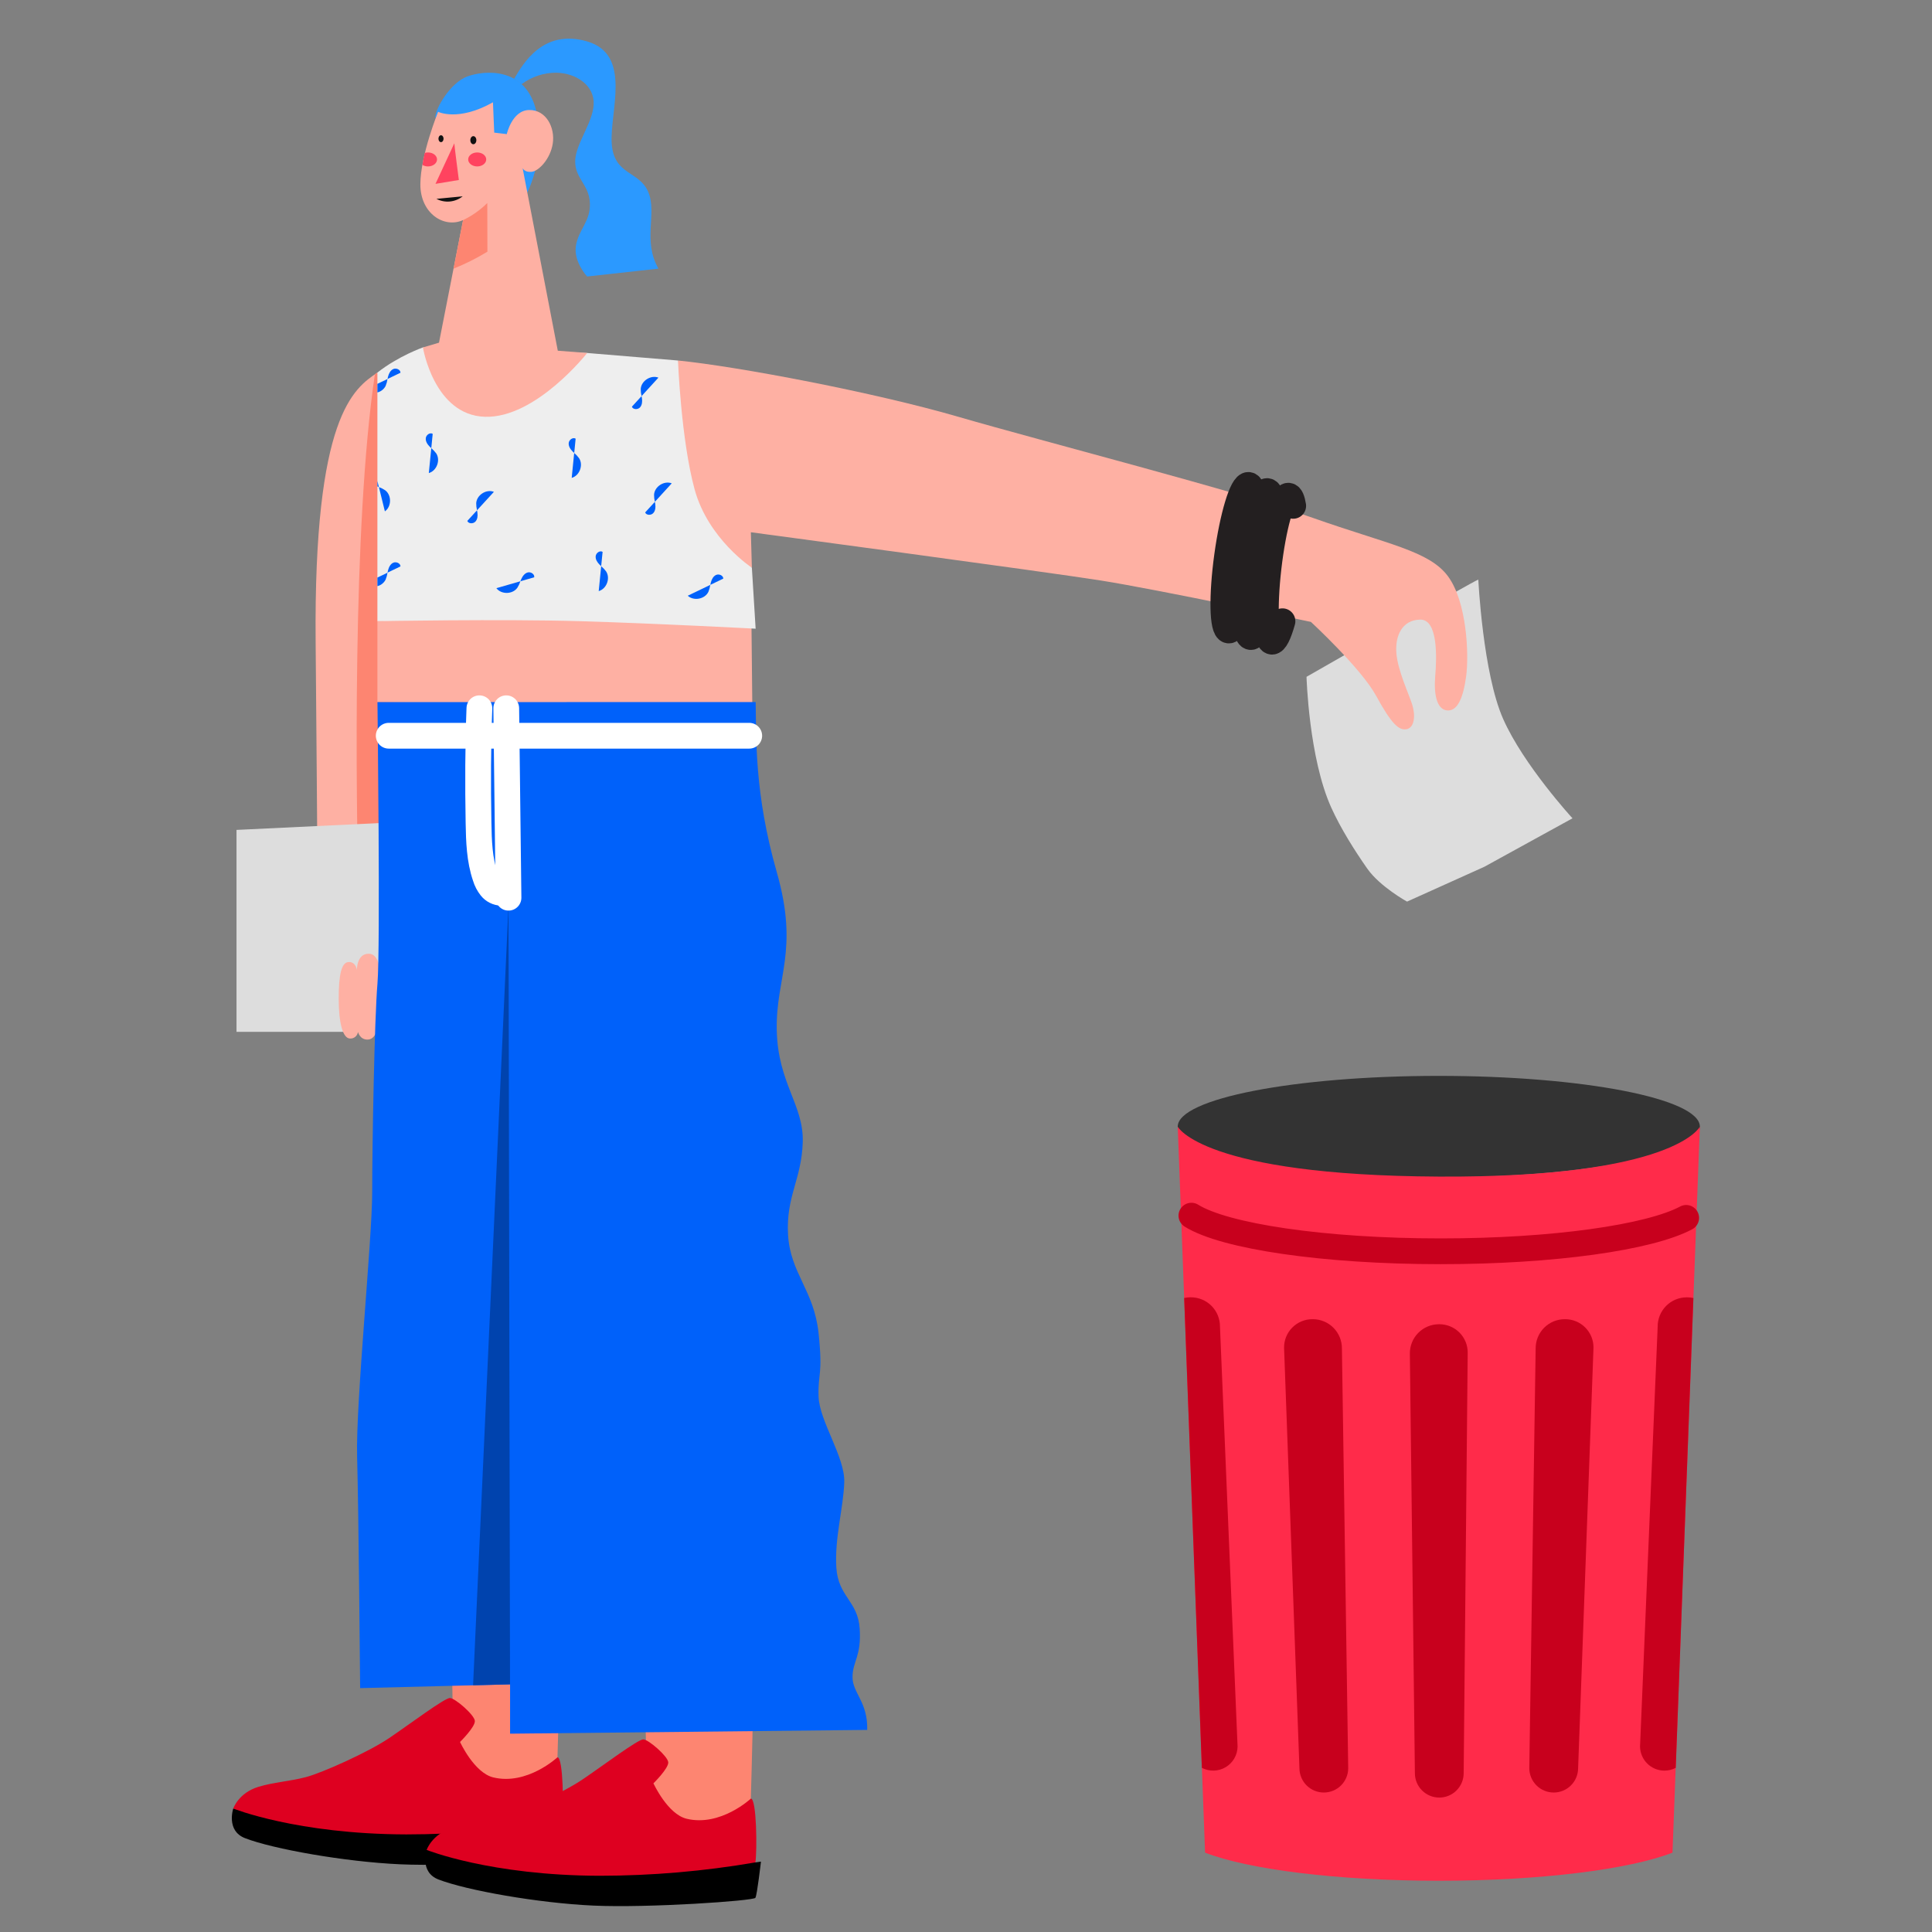 <svg width="150" height="150" viewBox="0 0 150 150" fill="none" xmlns="http://www.w3.org/2000/svg" style="width: 200px; height: 200px;"><rect x="0" y="0" width="150" height="150" fill="#808080" stroke="none"/><style>
     .garbage1 {animation:garbage1 3.5s infinite;}
     @keyframes garbage1 {
         0%{transform: translate3d(0, 0, 0);}
         20%{transform: translate3d(0, 0, 0);}
         80%{transform: translate3d(0, 70px, 0);}
         89%{transform: translate3d(0, 70px, 0); opacity: 1;}
         90%{transform: translate3d(0, 0, 0); opacity: 0;}
         100%{transform: translate3d(0, 0, 0); opacity: 1;}
     }
     @media (prefers-reduced-motion: reduce) {
         .garbage1  {
             animation: none;
         }
     }
    </style><path class="fillCls4" d="M58.649 144.596L59.079 144.537C59.079 144.537 58.786 147.111 58.649 147.346C58.512 147.58 50.362 148.145 46.072 147.95C41.782 147.755 36.217 146.764 34.041 145.922C32.549 145.344 33.125 143.621 33.125 143.621L49.934 144.206L58.649 144.596Z" fill="#000000" stroke-width="2px" style="animation-duration: 3.5s;"></path><path class="fillCls5" d="M43.421 130.313C43.46 130.41 43.246 137.781 43.246 137.781C43.246 137.781 39.077 139.775 38.896 139.692C38.715 139.61 35.211 136.67 35.211 136.67L35.094 129.357L43.421 130.313Z" fill="#FD8571" stroke-width="2px" style="animation-duration: 3.5s;"></path><path class="fillCls4" d="M43.634 141.389L44.063 141.33C44.063 141.33 43.77 143.904 43.634 144.139C43.497 144.374 35.347 144.938 31.057 144.743C26.767 144.548 21.201 143.558 19.025 142.715C17.534 142.138 18.109 140.414 18.109 140.414L34.917 141L43.634 141.389Z" fill="#000000" stroke-width="2px" style="animation-duration: 3.5s;"></path><path class="fillCls3" d="M43.282 136.435C43.735 136.455 43.771 140.452 43.634 141.389C39.641 142.074 35.596 142.42 31.544 142.423C23.043 142.403 18.109 140.414 18.109 140.414C18.109 140.414 18.519 139.205 20.04 138.737C21.238 138.368 22.477 138.308 23.745 137.976C25.013 137.644 28.58 136.046 30.199 134.954C31.817 133.862 34.528 131.815 34.937 131.834C35.347 131.853 36.828 133.14 36.867 133.608C36.906 134.076 35.717 135.246 35.717 135.246C35.717 135.246 36.812 137.634 38.291 137.996C40.923 138.639 43.282 136.435 43.282 136.435Z" fill="#DE0020" stroke-width="2px" style="animation-duration: 3.5s;"></path><path class="fillCls5" d="M58.433 133.52C58.472 133.618 58.258 140.989 58.258 140.989C58.258 140.989 54.089 142.983 53.908 142.899C53.727 142.816 50.222 139.877 50.222 139.877L50.105 132.565L58.433 133.52Z" fill="#FD8571" stroke-width="2px" style="animation-duration: 3.5s;"></path><path class="fillCls3" d="M58.298 139.642C58.751 139.662 58.786 143.66 58.65 144.596C54.656 145.284 50.612 145.631 46.56 145.634C38.058 145.614 33.125 143.626 33.125 143.626C33.125 143.626 33.535 142.416 35.055 141.949C36.253 141.58 37.493 141.52 38.761 141.188C40.028 140.857 43.596 139.258 45.214 138.166C46.833 137.074 49.543 135.026 49.953 135.046C50.362 135.066 51.844 136.352 51.883 136.82C51.922 137.289 50.733 138.458 50.733 138.458C50.733 138.458 51.828 140.846 53.307 141.207C55.939 141.846 58.298 139.642 58.298 139.642Z" fill="#DE0020" stroke-width="2px" style="animation-duration: 3.5s;"></path><path class="fillCls5" d="M111.492 54.095C111.406 55.06 110.926 56.294 109.783 55.771C108.641 55.248 107.121 48.318 107.121 48.318L110.032 46.563L111.64 47.177L111.492 54.095Z" fill="#FD8571" stroke-width="2px" style="animation-duration: 3.5s;"></path><path class="fillCls13" d="M111.707 91.411C122.902 91.411 131.977 89.647 131.977 87.471C131.977 85.295 122.902 83.531 111.707 83.531C100.512 83.531 91.438 85.295 91.438 87.471C91.438 89.647 100.512 91.411 111.707 91.411Z" fill="#333333" stroke-width="2px" style="animation-duration: 3.5s;"></path><path class="fillCls13" d="M131.973 87.471C131.973 87.471 124.416 90.76 111.705 90.732C98.994 90.704 91.438 87.471 91.438 87.471H131.973Z" fill="#333333" stroke-width="2px" style="animation-duration: 3.5s;"></path><path class="fillCls7 garbage1" d="M114.776 45C114.776 45 115.126 52.254 116.706 55.822C118.285 59.391 122.088 63.533 122.088 63.533L115.239 67.299L109.242 70C109.242 70 107.133 68.841 106.146 67.428C105.159 66.015 104.1 64.334 103.369 62.725C101.613 58.865 101.438 52.547 101.438 52.547C101.438 52.547 114.6 45 114.776 45Z" fill="#DDDDDD" stroke-width="2px" style="animation-duration: 3.5s;"></path><path class="fillCls11" d="M93.562 143.839C96.885 145.132 103.762 146.021 111.707 146.021C119.652 146.021 126.529 145.132 129.852 143.839L131.977 87.475C131.977 87.475 130.047 91.445 111.707 91.351C93.367 91.257 91.438 87.475 91.438 87.475L93.562 143.839Z" fill="#FF2B4A" stroke-width="2px" style="animation-duration: 3.5s;"></path><path class="strokeCls1" d="M92.5 94.382C95.066 95.986 102.763 97.15 111.858 97.15C120.622 97.15 128.086 96.069 130.915 94.556" stroke="#C8001D" stroke-width="2px" stroke-linecap="round" stroke-linejoin="round" style="animation-duration: 3.5s;"></path><path class="fillCls12" d="M111.746 139.563C112.245 139.563 112.724 139.366 113.078 139.014C113.433 138.663 113.634 138.186 113.639 137.687L113.952 105.029C113.955 104.739 113.9 104.452 113.791 104.183C113.682 103.914 113.52 103.67 113.316 103.464C113.112 103.258 112.87 103.094 112.602 102.983C112.334 102.871 112.047 102.814 111.757 102.813H111.719C111.42 102.814 111.125 102.873 110.849 102.988C110.573 103.103 110.323 103.272 110.113 103.485C109.903 103.697 109.737 103.949 109.625 104.226C109.513 104.504 109.458 104.8 109.461 105.099L109.852 137.692C109.857 138.19 110.059 138.666 110.414 139.016C110.769 139.367 111.247 139.563 111.746 139.563V139.563Z" fill="#C8001D" stroke-width="2px" style="animation-duration: 3.5s;"></path><path class="fillCls12" d="M120.63 139.171C121.129 139.172 121.608 138.975 121.963 138.623C122.318 138.272 122.519 137.795 122.524 137.295L123.718 104.637C123.721 104.347 123.667 104.06 123.558 103.791C123.449 103.522 123.287 103.278 123.083 103.072C122.879 102.866 122.636 102.702 122.369 102.591C122.101 102.479 121.814 102.422 121.524 102.422H121.486C121.187 102.422 120.891 102.481 120.615 102.596C120.339 102.712 120.089 102.88 119.879 103.093C119.669 103.306 119.504 103.558 119.392 103.835C119.28 104.112 119.225 104.408 119.228 104.707L118.734 137.297C118.74 137.796 118.942 138.273 119.297 138.624C119.652 138.975 120.131 139.172 120.63 139.171Z" fill="#C8001D" stroke-width="2px" style="animation-duration: 3.5s;"></path><path class="fillCls12" d="M131.475 100.778C131.317 100.743 131.155 100.725 130.993 100.725H130.955C130.657 100.725 130.362 100.785 130.086 100.9C129.811 101.015 129.562 101.184 129.352 101.396C129.143 101.608 128.977 101.86 128.866 102.137C128.754 102.413 128.698 102.709 128.701 103.007L127.332 135.6C127.338 136.098 127.54 136.574 127.895 136.924C128.249 137.275 128.728 137.471 129.226 137.471V137.471C129.532 137.471 129.833 137.397 130.104 137.255L131.475 100.778Z" fill="#C8001D" stroke-width="2px" style="animation-duration: 3.5s;"></path><path class="fillCls12" d="M102.782 139.171C102.283 139.172 101.803 138.975 101.449 138.623C101.094 138.272 100.893 137.795 100.888 137.295L99.695 104.637C99.692 104.347 99.747 104.06 99.856 103.791C99.965 103.522 100.126 103.278 100.331 103.072C100.535 102.866 100.778 102.702 101.045 102.591C101.313 102.479 101.6 102.422 101.89 102.422H101.928C102.227 102.422 102.523 102.481 102.798 102.597C103.074 102.712 103.324 102.881 103.534 103.093C103.744 103.306 103.91 103.558 104.022 103.835C104.133 104.112 104.189 104.409 104.186 104.707L104.675 137.3C104.669 137.798 104.467 138.274 104.113 138.625C103.758 138.975 103.28 139.171 102.782 139.171V139.171Z" fill="#C8001D" stroke-width="2px" style="animation-duration: 3.5s;"></path><path class="fillCls12" d="M92.458 100.722H92.42C92.257 100.722 92.096 100.74 91.938 100.775L93.312 137.254C93.599 137.405 93.92 137.479 94.244 137.47C94.567 137.461 94.884 137.369 95.162 137.203C95.44 137.037 95.671 136.803 95.833 136.522C95.994 136.241 96.081 135.924 96.085 135.6L94.719 103.007C94.722 102.708 94.666 102.411 94.554 102.134C94.442 101.857 94.276 101.605 94.066 101.392C93.855 101.179 93.605 101.011 93.329 100.896C93.053 100.781 92.757 100.721 92.458 100.722V100.722Z" fill="#C8001D" stroke-width="2px" style="animation-duration: 3.5s;"></path><path class="fillCls6" d="M52.64 27.99C57.319 28.458 67.907 30.47 74.401 32.359C80.895 34.249 96.162 38.169 101.953 40.216C107.745 42.263 110.962 42.76 112.424 44.747C113.887 46.733 114.063 50.801 113.829 52.527C113.595 54.254 113.127 55.246 112.336 55.155C111.546 55.065 111.313 53.897 111.43 52.493C111.547 51.088 111.664 48.077 110.26 48.106C108.857 48.135 108.3 49.364 108.417 50.734C108.534 52.104 109.382 53.863 109.646 54.711C109.91 55.559 109.822 56.495 109.207 56.614C108.593 56.733 108.008 56.157 106.84 54.019C105.673 51.881 101.78 48.285 101.78 48.285C101.78 48.285 89.909 45.771 85.46 45.069C81.011 44.366 58.297 41.324 58.297 41.324L58.375 44.074L50.906 41.5L52.64 27.99Z" fill="#FEB0A3" stroke-width="2px" style="animation-duration: 3.5s;"></path><path class="strokeCls2" d="M100.404 39.275C100.326 38.79 100.206 38.505 100.042 38.487C99.546 38.432 98.855 40.921 98.492 44.051C98.13 47.181 98.248 49.76 98.745 49.82C98.993 49.848 99.289 49.24 99.571 48.233" stroke="#231F20" stroke-width="2px" stroke-linecap="round" stroke-linejoin="round" style="animation-duration: 3.5s;"></path><path class="strokeCls2" d="M98.757 38.915C98.68 38.431 98.558 38.146 98.394 38.127C97.897 38.07 97.204 40.561 96.846 43.69C96.488 46.819 96.601 49.399 97.099 49.459C97.348 49.488 97.642 48.879 97.926 47.872" stroke="#231F20" stroke-width="2px" stroke-linecap="round" stroke-linejoin="round" style="animation-duration: 3.5s;"></path><path class="strokeCls2" d="M97.286 38.446C97.22 37.959 97.105 37.671 96.944 37.65C96.448 37.581 95.698 40.056 95.269 43.177C94.841 46.299 94.896 48.886 95.391 48.951C95.64 48.985 95.951 48.383 96.254 47.383" stroke="#231F20" stroke-width="2px" stroke-linecap="round" stroke-linejoin="round" style="animation-duration: 3.5s;"></path><path class="fillCls6" d="M29.302 28.926C27.47 30.174 24.35 32.24 24.506 49.829C24.662 67.417 24.662 71.005 24.662 71.005L34.528 68.74L31.643 35.361L29.302 28.926Z" fill="#FEB0A3" stroke-width="2px" style="animation-duration: 3.5s;"></path><path class="fillCls5" d="M31.641 35.361L29.301 28.927L29.105 29.061C27.351 40.925 27.64 61.774 27.849 70.275L34.526 68.744L31.641 35.361Z" fill="#FD8571" stroke-width="2px" style="animation-duration: 3.5s;"></path><path class="fillCls6" d="M58.347 48.705L58.41 54.902L29.301 54.509V48.23L50.906 46.514L58.347 48.705Z" fill="#FEB0A3" stroke-width="2px" style="animation-duration: 3.5s;"></path><path class="fillCls7" d="M18.363 80.112H30.59V63.849L18.363 64.434V80.112Z" fill="#DDDDDD" stroke-width="2px" style="animation-duration: 3.5s;"></path><path class="fillCls6" d="M28.627 74.046C29.378 74.046 29.68 75.215 29.606 77.248C29.533 79.281 29.363 80.714 28.529 80.714C27.93 80.714 27.793 80.114 27.793 80.114C27.776 80.263 27.703 80.399 27.589 80.495C27.475 80.591 27.328 80.64 27.18 80.631C26.609 80.631 26.297 79.403 26.297 77.531C26.297 75.698 26.503 74.705 27.074 74.691C27.645 74.676 27.709 75.312 27.709 75.312C27.709 75.312 27.679 74.046 28.627 74.046Z" fill="#FEB0A3" stroke-width="2px" style="animation-duration: 3.5s;"></path><path class="fillCls1" d="M58.67 54.509C58.728 57.269 58.553 61.567 60.307 67.71C62.062 73.853 60.217 75.866 60.307 79.995C60.398 84.123 62.413 85.786 62.325 88.681C62.237 91.577 61.01 92.893 61.185 95.876C61.361 98.86 63.203 100.176 63.554 103.511C63.905 106.846 63.495 106.523 63.554 108.424C63.613 110.326 65.601 113.105 65.548 115.064C65.494 117.023 64.787 119.423 64.933 121.704C65.079 123.984 66.601 124.278 66.746 126.442C66.891 128.606 66.19 128.987 66.19 130.215C66.19 131.444 67.389 132.146 67.331 134.31L39.602 134.602V130.773L27.961 131.065C27.961 131.065 27.844 117.201 27.726 113.107C27.609 109.012 28.897 96.201 28.897 92.573C28.897 88.946 29.072 79.06 29.306 76.37C29.54 73.68 29.306 54.511 29.306 54.511L58.67 54.509Z" fill="#0061FA" stroke-width="2px" style="animation-duration: 3.5s;"></path><path class="fillCls2" d="M39.481 70.285L39.598 130.771L36.73 130.843L39.481 70.285Z" fill="#0043AE" stroke-width="2px" style="animation-duration: 3.5s;"></path><path class="strokeCls3" d="M58.171 57.122H30.18" stroke="#FFFFFF" stroke-width="2px" stroke-linecap="round" stroke-linejoin="round" style="animation-duration: 3.5s;"></path><path class="fillCls8" d="M33.797 9.115C33.787 8.451 34.957 6.423 36.283 5.936C37.608 5.448 40.831 5.166 41.637 8.632C42.444 12.098 40.936 14.941 40.936 14.941L33.797 9.115Z" fill="#2B99FF" stroke-width="2px" style="animation-duration: 3.5s;"></path><path class="fillCls14" d="M58.375 44.077C58.375 44.077 54.982 41.853 53.929 37.993C52.876 34.133 52.639 27.99 52.639 27.99L45.58 27.405L32.83 26.976C32.83 26.976 30.939 27.639 29.301 28.926V48.227C29.301 48.227 38.953 48.052 44.978 48.227C51.002 48.403 58.667 48.812 58.667 48.812L58.375 44.077Z" fill="#EEEEEE" stroke-width="2px" style="animation-duration: 3.5s;"></path><path class="strokeCls3" d="M39.48 69.699L39.305 54.989" stroke="#FFFFFF" stroke-width="2px" stroke-linecap="round" stroke-linejoin="round" style="animation-duration: 3.5s;"></path><path class="strokeCls3" d="M37.22 54.989C37.107 57.953 37.1 60.921 37.153 63.888C37.178 65.301 37.221 66.739 37.678 68.076C37.768 68.377 37.914 68.659 38.11 68.906C38.208 69.029 38.332 69.129 38.473 69.2C38.614 69.271 38.768 69.31 38.925 69.316" stroke="#FFFFFF" stroke-width="2px" stroke-linecap="round" stroke-linejoin="round" style="animation-duration: 3.5s;"></path><path class="fillCls6" d="M35.952 17.089C34.47 17.752 32.626 16.563 32.637 14.301C32.648 12.039 34.015 8.682 34.015 8.682C34.015 8.682 35.581 9.463 38.274 7.941L38.371 10.297L39.346 10.414C39.346 10.414 39.756 8.562 41.081 8.542C42.407 8.522 43.109 9.908 42.915 11.155C42.733 12.325 41.843 13.28 41.277 13.339C40.712 13.398 40.575 13.047 40.575 13.047L43.307 27.229L45.589 27.405C45.589 27.405 41.611 32.48 37.653 32.359C33.694 32.239 32.836 26.976 32.836 26.976L34.084 26.605L35.952 17.089Z" fill="#FEB0A3" stroke-width="2px" style="animation-duration: 3.5s;"></path><path class="fillCls10" d="M35.273 11.125C35.259 11.174 35.625 13.975 35.625 13.975L33.812 14.274L35.273 11.125Z" fill="#FF435F" stroke-width="2px" style="animation-duration: 3.5s;"></path><path class="fillCls10" d="M37.05 12.921C36.664 12.921 36.35 12.678 36.35 12.379C36.35 12.079 36.664 11.837 37.05 11.837C37.437 11.837 37.75 12.079 37.75 12.379C37.75 12.678 37.437 12.921 37.05 12.921Z" fill="#FF435F" stroke-width="2px" style="animation-duration: 3.5s;"></path><path class="fillCls10" d="M32.797 12.805C32.845 12.509 32.904 12.2 32.976 11.874C33.058 11.85 33.143 11.837 33.229 11.837C33.615 11.837 33.93 12.079 33.93 12.379C33.93 12.679 33.615 12.921 33.229 12.921C33.077 12.923 32.928 12.883 32.797 12.805V12.805Z" fill="#FF435F" stroke-width="2px" style="animation-duration: 3.5s;"></path><path class="fillCls9" d="M36.75 11.198C36.621 11.198 36.517 11.058 36.517 10.884C36.517 10.711 36.621 10.57 36.75 10.57C36.88 10.57 36.984 10.711 36.984 10.884C36.984 11.058 36.88 11.198 36.75 11.198Z" fill="#111111" stroke-width="2px" style="animation-duration: 3.5s;"></path><path class="fillCls9" d="M34.239 11.035C34.13 11.035 34.041 10.916 34.041 10.768C34.041 10.621 34.13 10.502 34.239 10.502C34.349 10.502 34.438 10.621 34.438 10.768C34.438 10.916 34.349 11.035 34.239 11.035Z" fill="#111111" stroke-width="2px" style="animation-duration: 3.5s;"></path><path class="fillCls9" d="M35.922 15.243C35.638 15.47 35.294 15.609 34.931 15.644C34.569 15.679 34.205 15.607 33.883 15.439" fill="#111111" stroke-width="2px" style="animation-duration: 3.5s;"></path><path class="fillCls5" d="M37.843 19.54C37.005 20.051 36.126 20.492 35.215 20.856L35.956 17.089C36.651 16.754 37.285 16.306 37.833 15.763L37.843 19.54Z" fill="#FD8571" stroke-width="2px" style="animation-duration: 3.5s;"></path><path class="fillCls8" d="M39.918 6.115C40.622 4.937 42.16 2.219 45.584 3.216C49.104 4.239 47.32 8.689 47.495 11.158C47.671 13.628 49.63 13.242 50.333 14.912C51.035 16.583 49.864 18.66 51.122 20.856L45.584 21.467C45.584 21.467 44.512 20.326 44.717 19.069C44.922 17.812 45.857 17.196 45.799 15.763C45.741 14.331 44.629 13.838 44.658 12.501C44.687 11.165 46.004 9.589 46.092 8.126C46.18 6.664 44.775 5.679 43.192 5.643C42.221 5.641 41.276 5.954 40.498 6.535L39.918 6.115Z" fill="#2B99FF" stroke-width="2px" style="animation-duration: 3.5s;"></path><path class="fillCls1" d="M44.157 34.384C44.125 34.629 44.273 34.864 44.447 35.041C44.49 35.085 44.537 35.131 44.582 35.17L44.692 34.058C44.48 33.929 44.188 34.137 44.157 34.384Z" fill="#0061FA" stroke-width="2px" style="animation-duration: 3.5s;"></path><path class="fillCls1" d="M44.579 35.17L44.387 37.101C44.998 36.933 45.308 36.104 44.96 35.574C44.85 35.425 44.722 35.289 44.579 35.17V35.17Z" fill="#0061FA" stroke-width="2px" style="animation-duration: 3.5s;"></path><path class="fillCls1" d="M33.059 34.01C33.028 34.256 33.177 34.49 33.35 34.667C33.393 34.712 33.44 34.758 33.485 34.796L33.594 33.684C33.383 33.556 33.09 33.764 33.059 34.01Z" fill="#0061FA" stroke-width="2px" style="animation-duration: 3.5s;"></path><path class="fillCls1" d="M33.485 34.796L33.293 36.728C33.903 36.559 34.215 35.731 33.867 35.2C33.756 35.051 33.628 34.915 33.485 34.796Z" fill="#0061FA" stroke-width="2px" style="animation-duration: 3.5s;"></path><path class="fillCls1" d="M46.676 43.96L46.484 45.892C47.095 45.723 47.406 44.895 47.058 44.365C46.948 44.215 46.82 44.079 46.676 43.96V43.96Z" fill="#0061FA" stroke-width="2px" style="animation-duration: 3.5s;"></path><path class="fillCls1" d="M46.25 43.172C46.219 43.418 46.367 43.652 46.54 43.83C46.584 43.874 46.631 43.92 46.675 43.958L46.786 42.846C46.574 42.718 46.281 42.926 46.25 43.172Z" fill="#0061FA" stroke-width="2px" style="animation-duration: 3.5s;"></path><path class="fillCls1" d="M36.973 39.067C36.971 39.253 36.993 39.438 37.036 39.619L38.346 38.187C37.757 37.955 37.011 38.432 36.973 39.067Z" fill="#0061FA" stroke-width="2px" style="animation-duration: 3.5s;"></path><path class="fillCls1" d="M36.905 40.501C37.078 40.32 37.099 40.048 37.066 39.802C37.058 39.74 37.047 39.678 37.035 39.62L36.281 40.445C36.374 40.672 36.733 40.68 36.905 40.501Z" fill="#0061FA" stroke-width="2px" style="animation-duration: 3.5s;"></path><path class="fillCls1" d="M49.746 30.2C49.745 30.386 49.766 30.572 49.81 30.753L51.12 29.32C50.53 29.091 49.784 29.568 49.746 30.2Z" fill="#0061FA" stroke-width="2px" style="animation-duration: 3.5s;"></path><path class="fillCls1" d="M49.812 30.753L49.059 31.577C49.149 31.807 49.512 31.816 49.682 31.637C49.852 31.459 49.876 31.184 49.843 30.936C49.833 30.875 49.824 30.813 49.812 30.753Z" fill="#0061FA" stroke-width="2px" style="animation-duration: 3.5s;"></path><path class="fillCls1" d="M40.167 45.634C40.267 45.476 40.347 45.307 40.405 45.129L38.539 45.666C38.919 46.17 39.804 46.152 40.167 45.634Z" fill="#0061FA" stroke-width="2px" style="animation-duration: 3.5s;"></path><path class="fillCls1" d="M40.976 44.444C40.736 44.506 40.574 44.73 40.472 44.957C40.448 45.013 40.425 45.071 40.402 45.129L41.476 44.821C41.518 44.577 41.216 44.382 40.976 44.444Z" fill="#0061FA" stroke-width="2px" style="animation-duration: 3.5s;"></path><path class="fillCls1" d="M50.781 38.407C50.779 38.593 50.8 38.778 50.845 38.959L52.154 37.526C51.564 37.297 50.819 37.775 50.781 38.407Z" fill="#0061FA" stroke-width="2px" style="animation-duration: 3.5s;"></path><path class="fillCls1" d="M50.713 39.843C50.886 39.662 50.907 39.39 50.875 39.143C50.866 39.082 50.856 39.021 50.845 38.962L50.09 39.786C50.182 40.014 50.541 40.022 50.713 39.843Z" fill="#0061FA" stroke-width="2px" style="animation-duration: 3.5s;"></path><path class="fillCls1" d="M29.301 37.345V37.763L29.417 37.815L29.301 37.345Z" fill="#0061FA" stroke-width="2px" style="animation-duration: 3.5s;"></path><path class="fillCls1" d="M29.913 38.07C29.759 37.965 29.593 37.88 29.418 37.816L29.882 39.701C30.401 39.339 30.418 38.455 29.913 38.07Z" fill="#0061FA" stroke-width="2px" style="animation-duration: 3.5s;"></path><path class="fillCls1" d="M30.536 43.688C30.311 43.79 30.187 44.038 30.127 44.278C30.111 44.338 30.099 44.4 30.086 44.459L31.094 43.975C31.094 43.732 30.763 43.59 30.536 43.688Z" fill="#0061FA" stroke-width="2px" style="animation-duration: 3.5s;"></path><path class="fillCls1" d="M29.94 45C30.01 44.828 30.06 44.648 30.086 44.464L29.301 44.842V45.508C29.438 45.474 29.566 45.412 29.676 45.324C29.786 45.236 29.876 45.126 29.94 45Z" fill="#0061FA" stroke-width="2px" style="animation-duration: 3.5s;"></path><path class="fillCls1" d="M30.536 28.653C30.311 28.754 30.187 29.003 30.127 29.243C30.111 29.303 30.099 29.364 30.086 29.424L31.094 28.939C31.094 28.693 30.763 28.555 30.536 28.653Z" fill="#0061FA" stroke-width="2px" style="animation-duration: 3.5s;"></path><path class="fillCls1" d="M29.94 29.961C30.01 29.789 30.06 29.609 30.086 29.425L29.301 29.803V30.469C29.438 30.435 29.565 30.372 29.676 30.285C29.786 30.197 29.876 30.087 29.94 29.961V29.961Z" fill="#0061FA" stroke-width="2px" style="animation-duration: 3.5s;"></path><path class="fillCls1" d="M55.001 45.947C55.071 45.775 55.121 45.594 55.147 45.41L53.398 46.252C53.861 46.684 54.73 46.518 55.001 45.947Z" fill="#0061FA" stroke-width="2px" style="animation-duration: 3.5s;"></path><path class="fillCls1" d="M55.599 44.638C55.373 44.739 55.25 44.988 55.189 45.228C55.174 45.288 55.161 45.348 55.148 45.409L56.156 44.924C56.156 44.678 55.825 44.536 55.599 44.638Z" fill="#0061FA" stroke-width="2px" style="animation-duration: 3.5s;"></path></svg>